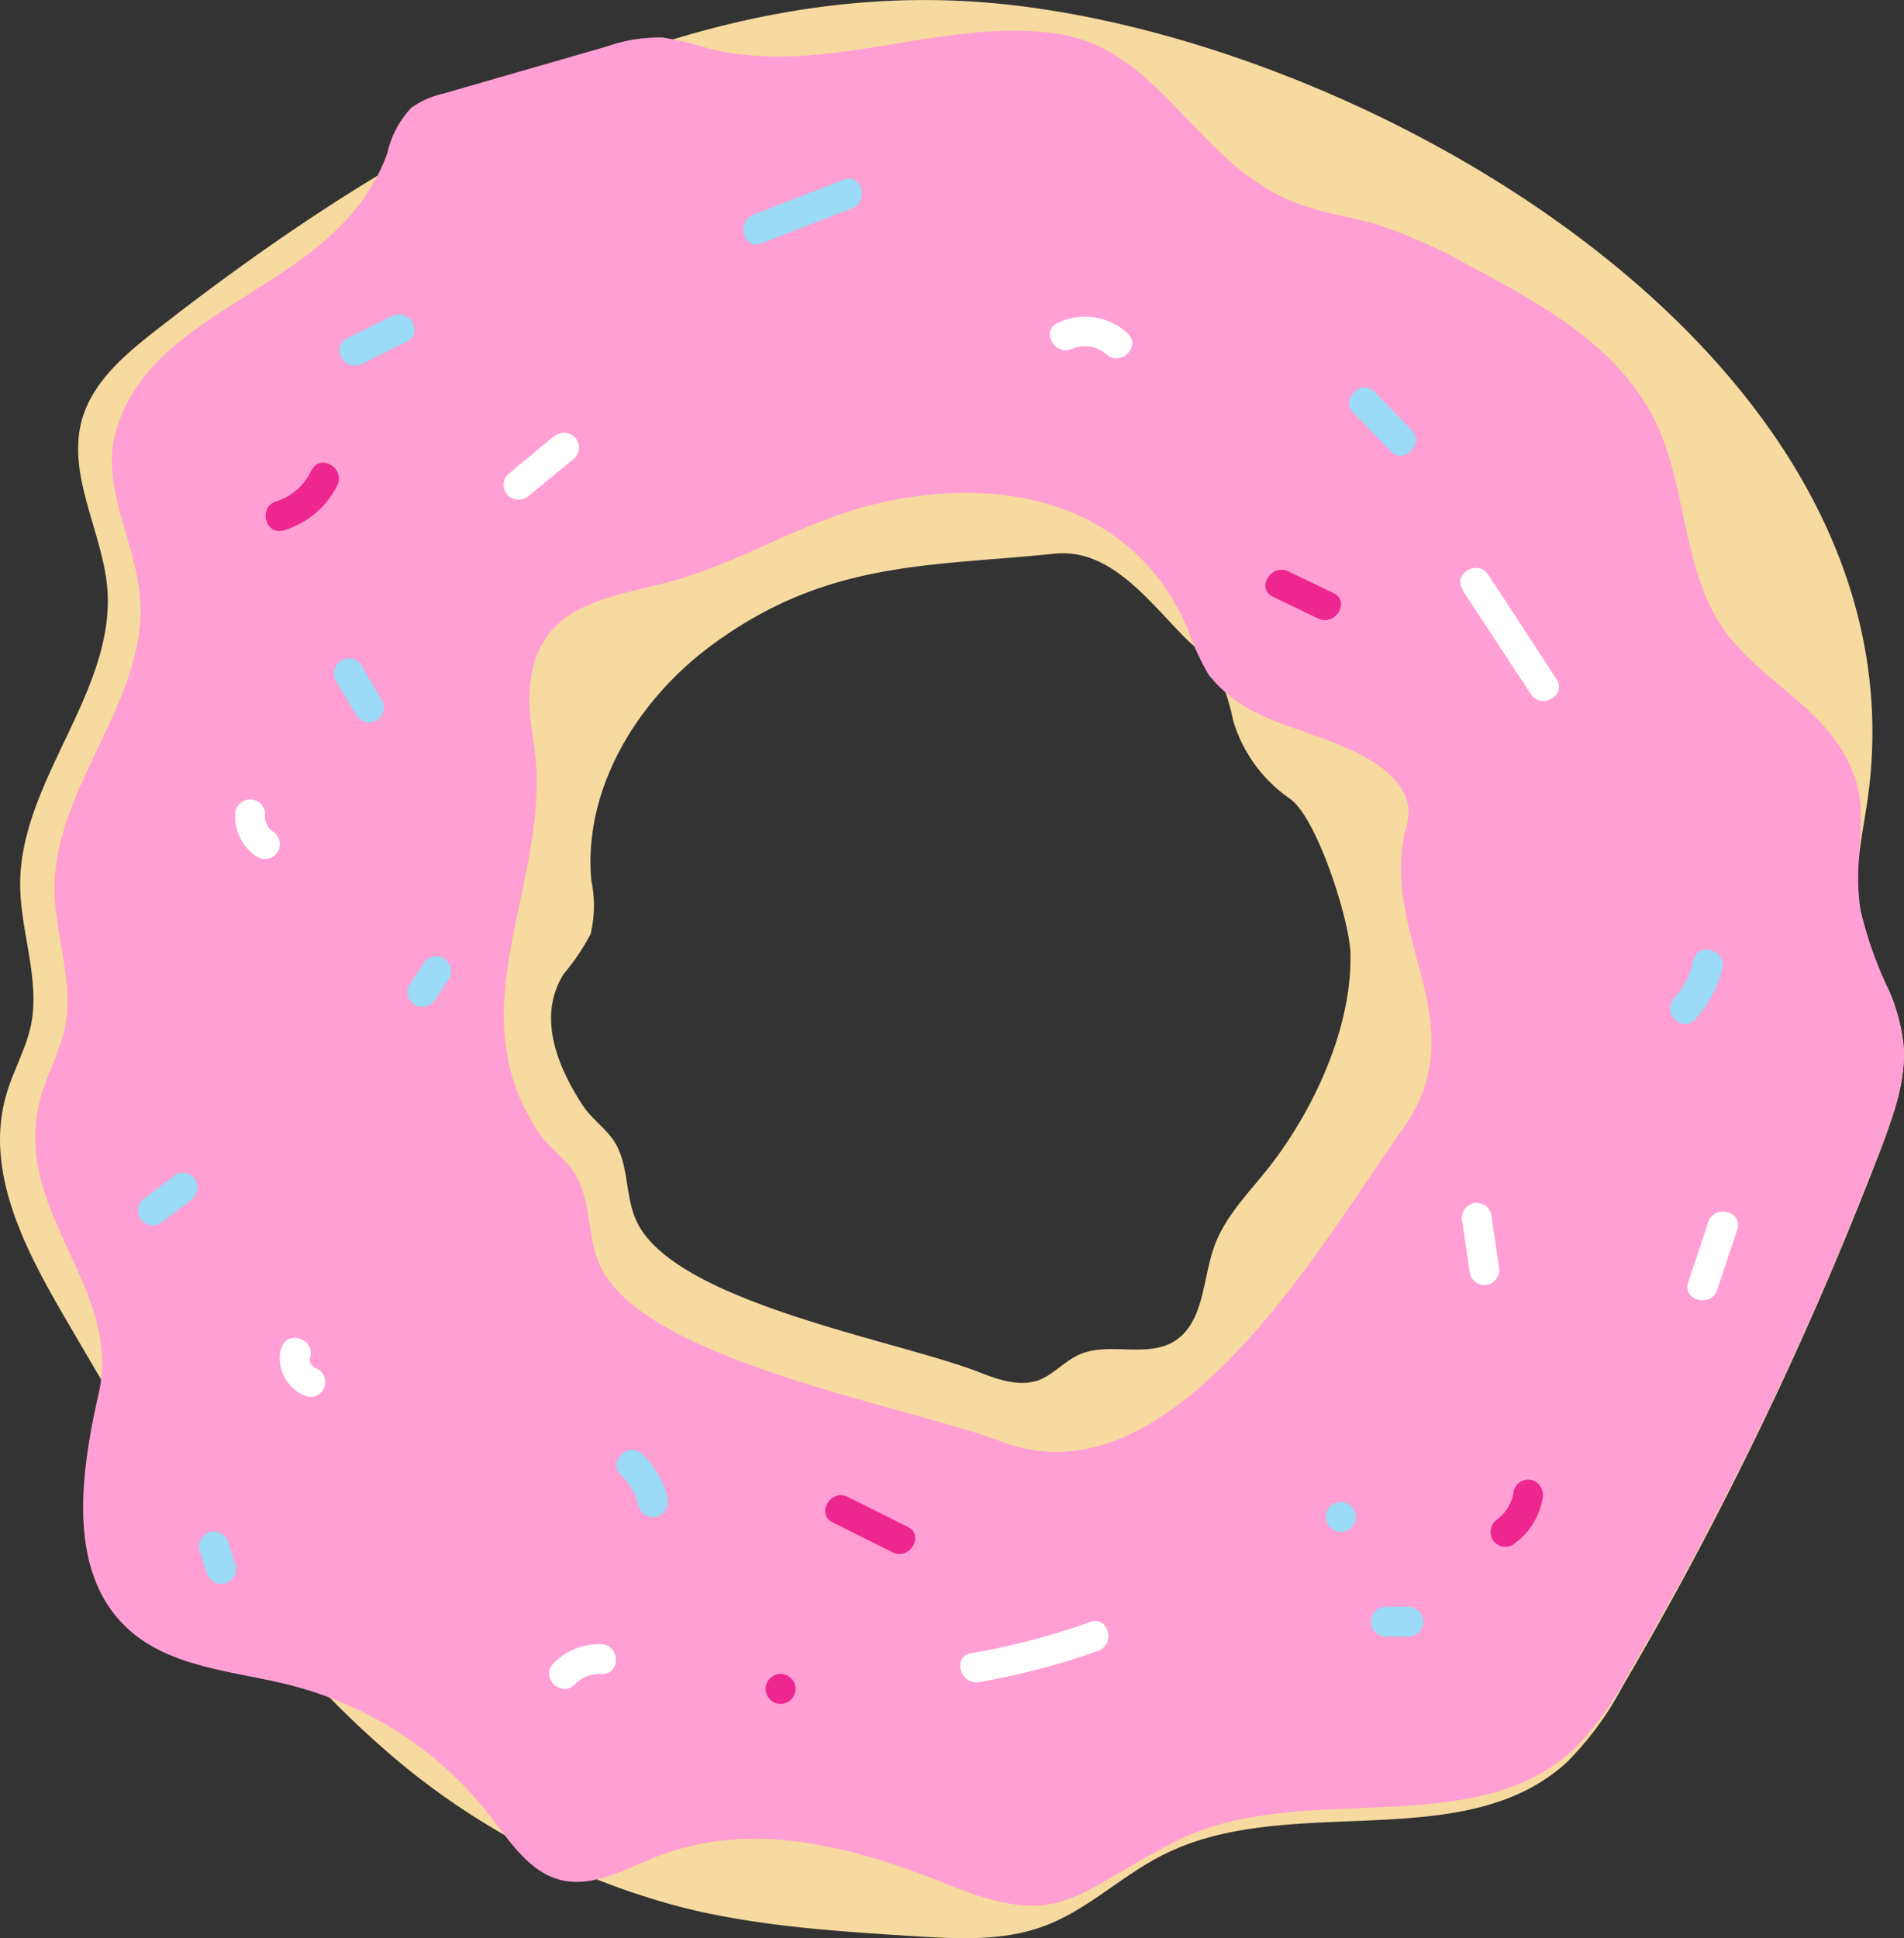 <svg xmlns="http://www.w3.org/2000/svg" viewBox="0 0 149.11 151.75"><rect x="0" y="0" width="149.11" height="151.75" fill="#333333" stroke="none"/><defs><style>.cls-1{fill:#f7da9f;}.cls-2{fill:#ff9fd4;}.cls-3{fill:#fff;}.cls-4{fill:#9bdbf5;}.cls-5{fill:#ed2690;}</style></defs><title>Asset 41</title><g id="Layer_2" data-name="Layer 2"><g id="Layer_5" data-name="Layer 5"><path class="cls-1" d="M149.07,81.8a14.56,14.56,0,0,0-1.13-4.23A31.48,31.48,0,0,1,145.61,71c-.48-3,.38-6.11.75-9.17C150.57,27.32,105.65,2.12,76.42.14c-23.53-1.6-45.6,11.18-64.18,25.7-2.45,1.91-5,4.06-5.83,7.05-1.19,4.34,1.62,8.73,2,13.22.6,8.1-6.82,15-6.83,23.11,0,3.72,1.58,7.43.84,11.08C2,82.2,1,83.92.47,85.78c-1.7,6,1.54,12.13,4.68,17.5,7,12,14.14,24.15,24.53,33.31a57.19,57.19,0,0,0,24,12.81c5.83,1.43,11.87,1.81,17.86,2.19,3.43.21,7,.41,10.2-.78,3.44-1.26,6.14-4,9.42-5.62,9.83-4.93,23.5.21,31.58-7.25a24.76,24.76,0,0,0,4.31-5.87,284.92,284.92,0,0,0,20.38-42.45C148.35,87.11,149.29,84.48,149.07,81.8Zm-49.8,9.73c-1.54,1.93-3.35,3.75-4.18,6.07-.93,2.62-.79,6-3.18,7.45-2.17,1.27-5.08,0-7.37,1-1.14.5-2,1.53-3.16,2-1.49.54-3.14,0-4.63-.59C70.47,105,54,102.19,50.2,96.25c-1.28-2-.86-4.4-1.84-6.43-.63-1.31-1.94-2.07-2.76-3.33-1.94-3-3.56-6.89-1.45-10.24a17.69,17.69,0,0,0,2.1-3.11,9.58,9.58,0,0,0,.06-4.2c-.66-7.19,3.62-14.15,9.43-18.43,9-6.63,16.91-6.14,26.86-7.16,4.58-.47,7.67,4.17,10.64,7a10.55,10.55,0,0,1,2.35,2.82,18.76,18.76,0,0,1,1,3.3A11.35,11.35,0,0,0,101,62.52c2.13,1.46,4.7,9.52,4.76,12.15v.56C105.7,80.93,102.7,87.2,99.27,91.53Z"/><path class="cls-2" d="M149.07,81.87A14.33,14.33,0,0,0,148,77.72a31,31,0,0,1-2.29-6.45c-.78-5,1.26-7.88-1.34-12.33-2.31-4-7-6.06-9.54-9.9-3.13-4.72-2.73-11-5.22-16.09-2.83-5.78-8.88-9.15-14.57-12.16a40.74,40.74,0,0,0-7.11-3.18c-2-.6-4.13-.88-6.11-1.6C93.76,13.13,91,3.78,82.7,2.63c-9-1.26-18,3.4-27.15,1.19a24.72,24.72,0,0,0-3.64-.88,12.24,12.24,0,0,0-4.39.7L34.68,7.34A6.64,6.64,0,0,0,32.2,8.45,7.63,7.63,0,0,0,30.33,12C26.4,22.89,11.89,23.59,9.05,33.87c-1.17,4.26,1.59,8.56,1.92,13,.59,7.94-6.69,14.71-6.7,22.68,0,3.65,1.55,7.29.82,10.87-.38,1.87-1.35,3.55-1.87,5.38-2.54,8.92,6.42,14.89,4.51,23.29-1.44,6.32-2.5,14,2.25,18.4,3.36,3.12,8.38,3.33,12.83,4.47a28.82,28.82,0,0,1,15.64,10.31c1.5,1.95,3,4.24,5.33,4.89,2.59.71,5.19-.83,7.69-1.81,7.57-2.95,15.6-.69,22.79,2.21,9,3.63,9.73.66,17.93-3.45,9.65-4.83,23.06.2,31-7.11a24.32,24.32,0,0,0,4.23-5.76,280.84,280.84,0,0,0,20-41.67C148.36,87.08,149.28,84.5,149.07,81.87Zm-43.58,12.9c-6.56,9.56-16.19,22.2-27,18.12-7.35-2.78-26.57-6.07-31.06-13-1.5-2.32-1-5.15-2.15-7.52-.74-1.54-2.28-2.43-3.23-3.9C36,79.11,42.52,70,42,60.08c-.1-1.87-.6-3.71-.54-5.57.23-7.67,6.63-7.62,11.9-9.22,5.07-1.55,9.67-4.46,14.91-5.76C78.1,37.08,88.65,39.1,93,49.21a19.68,19.68,0,0,0,1.67,3.64,10.54,10.54,0,0,0,3.7,2.94c3.17,1.75,11.17,2.92,11.93,7.41a4.64,4.64,0,0,1-.24,1.8c-2,8.49,5.71,15.23-.27,23.48C108.59,90.18,107.14,92.38,105.49,94.77Z"/><path class="cls-3" d="M43.3,34.22l-3.52,2.92a1.17,1.17,0,0,0,0,1.65,1.2,1.2,0,0,0,1.66,0L45,35.87a1.17,1.17,0,0,0,0-1.65,1.19,1.19,0,0,0-1.65,0Z"/><path class="cls-3" d="M18.42,63.76a3.75,3.75,0,0,0,1.74,3.34,1.17,1.17,0,0,0,1.6-.42,1.19,1.19,0,0,0-.42-1.6,1.39,1.39,0,0,1-.58-1.32,1.17,1.17,0,0,0-2.34,0Z"/><path class="cls-3" d="M22,105.59a3.19,3.19,0,0,0,2,3.74,1.17,1.17,0,0,0,1.44-.81,1.2,1.2,0,0,0-.82-1.44c.05,0-.12-.11-.15-.14a.84.84,0,0,1-.17-.26.65.65,0,0,1,0-.47c.34-1.47-1.92-2.09-2.26-.62Z"/><path class="cls-3" d="M45,131.89a2.67,2.67,0,0,1,2.1-.82c1.51.07,1.5-2.27,0-2.34a5,5,0,0,0-3.75,1.5c-1.06,1.08.59,2.74,1.65,1.66Z"/><path class="cls-3" d="M76.67,131.7A55.57,55.57,0,0,0,86,129.25c1.41-.51.8-2.77-.62-2.26a54.87,54.87,0,0,1-9.34,2.45c-1.48.25-.85,2.51.62,2.26Z"/><path class="cls-3" d="M117.38,99.13l-.6-4.09a1.18,1.18,0,0,0-1.44-.82,1.21,1.21,0,0,0-.82,1.44l.6,4.1a1.17,1.17,0,0,0,1.44.81,1.2,1.2,0,0,0,.82-1.44Z"/><path class="cls-3" d="M84,27.32a2.44,2.44,0,0,1,2.64.43c1.12,1,2.78-.64,1.66-1.66a4.92,4.92,0,0,0-5.48-.8c-1.37.64-.18,2.66,1.18,2Z"/><path class="cls-3" d="M114.54,46.21l5.35,8.14c.82,1.25,2.85.08,2-1.18L116.56,45c-.82-1.25-2.85-.08-2,1.18Z"/><path class="cls-3" d="M133.79,95.65l-1.58,4.74c-.48,1.44,1.78,2,2.26.63l1.58-4.74c.48-1.44-1.78-2-2.26-.63Z"/><path class="cls-4" d="M26.23,53.2,28,56.14A1.17,1.17,0,0,0,30,55L28.25,52a1.17,1.17,0,0,0-2,1.18Z"/><path class="cls-4" d="M33.17,75.44,32,77.2a1.17,1.17,0,0,0,2,1.18l1.17-1.76a1.18,1.18,0,0,0-.42-1.6,1.19,1.19,0,0,0-1.6.42Z"/><path class="cls-4" d="M13.72,92l-2.34,1.76a1.2,1.2,0,0,0-.42,1.6,1.18,1.18,0,0,0,1.6.42L14.9,94a1.22,1.22,0,0,0,.42-1.6,1.18,1.18,0,0,0-1.6-.42Z"/><path class="cls-4" d="M15.62,121.39l.57,1.76a1.17,1.17,0,0,0,2.26-.62l-.57-1.76a1.2,1.2,0,0,0-1.44-.82,1.19,1.19,0,0,0-.82,1.44Z"/><path class="cls-4" d="M105,119.94a1.17,1.17,0,0,0,0-2.34,1.17,1.17,0,0,0,0,2.34Z"/><path class="cls-4" d="M108.53,128.14h1.76a1.17,1.17,0,0,0,0-2.34h-1.76a1.17,1.17,0,0,0,0,2.34Z"/><path class="cls-4" d="M52.29,117.3a7.22,7.22,0,0,0-2-3.46c-1.1-1-2.75.62-1.66,1.65A4.87,4.87,0,0,1,50,117.92a1.17,1.17,0,0,0,2.26-.62Z"/><path class="cls-4" d="M59.62,19.06l7.09-2.74c1.39-.54.79-2.8-.62-2.26L59,16.81c-1.39.53-.78,2.8.63,2.25Z"/><path class="cls-4" d="M106,32.33l2.9,3c1,1.08,2.71-.57,1.65-1.65l-2.89-3c-1.06-1.08-2.71.58-1.66,1.66Z"/><path class="cls-4" d="M132.62,75.16a6.54,6.54,0,0,1-1.52,3c-1,1.11.63,2.77,1.65,1.65a8.91,8.91,0,0,0,2.13-4c.34-1.47-1.92-2.1-2.26-.63Z"/><path class="cls-4" d="M28.37,28.49l3.51-1.75c1.35-.67.16-2.69-1.18-2l-3.52,1.75c-1.34.68-.16,2.7,1.19,2Z"/><path class="cls-5" d="M118.55,116.71a3.28,3.28,0,0,1-1.25,2.21,1.21,1.21,0,0,0-.42,1.6,1.17,1.17,0,0,0,1.6.42,5.49,5.49,0,0,0,2.32-3.61,1.21,1.21,0,0,0-.81-1.44,1.18,1.18,0,0,0-1.44.82Z"/><path class="cls-5" d="M65.22,119.2l4.68,2.34c1.34.67,2.53-1.35,1.18-2l-4.68-2.34c-1.34-.67-2.53,1.35-1.18,2Z"/><path class="cls-5" d="M61.13,133.4a1.17,1.17,0,0,0,0-2.34,1.17,1.17,0,0,0,0,2.34Z"/><path class="cls-5" d="M24.39,36.82a4.53,4.53,0,0,1-2.77,2.44c-1.44.45-.82,2.71.62,2.26A6.85,6.85,0,0,0,26.41,38c.66-1.35-1.35-2.53-2-1.18Z"/><path class="cls-5" d="M99.7,46.73l3.54,1.7c1.35.64,2.54-1.37,1.18-2l-3.54-1.7c-1.35-.64-2.54,1.37-1.18,2Z"/></g></g></svg>